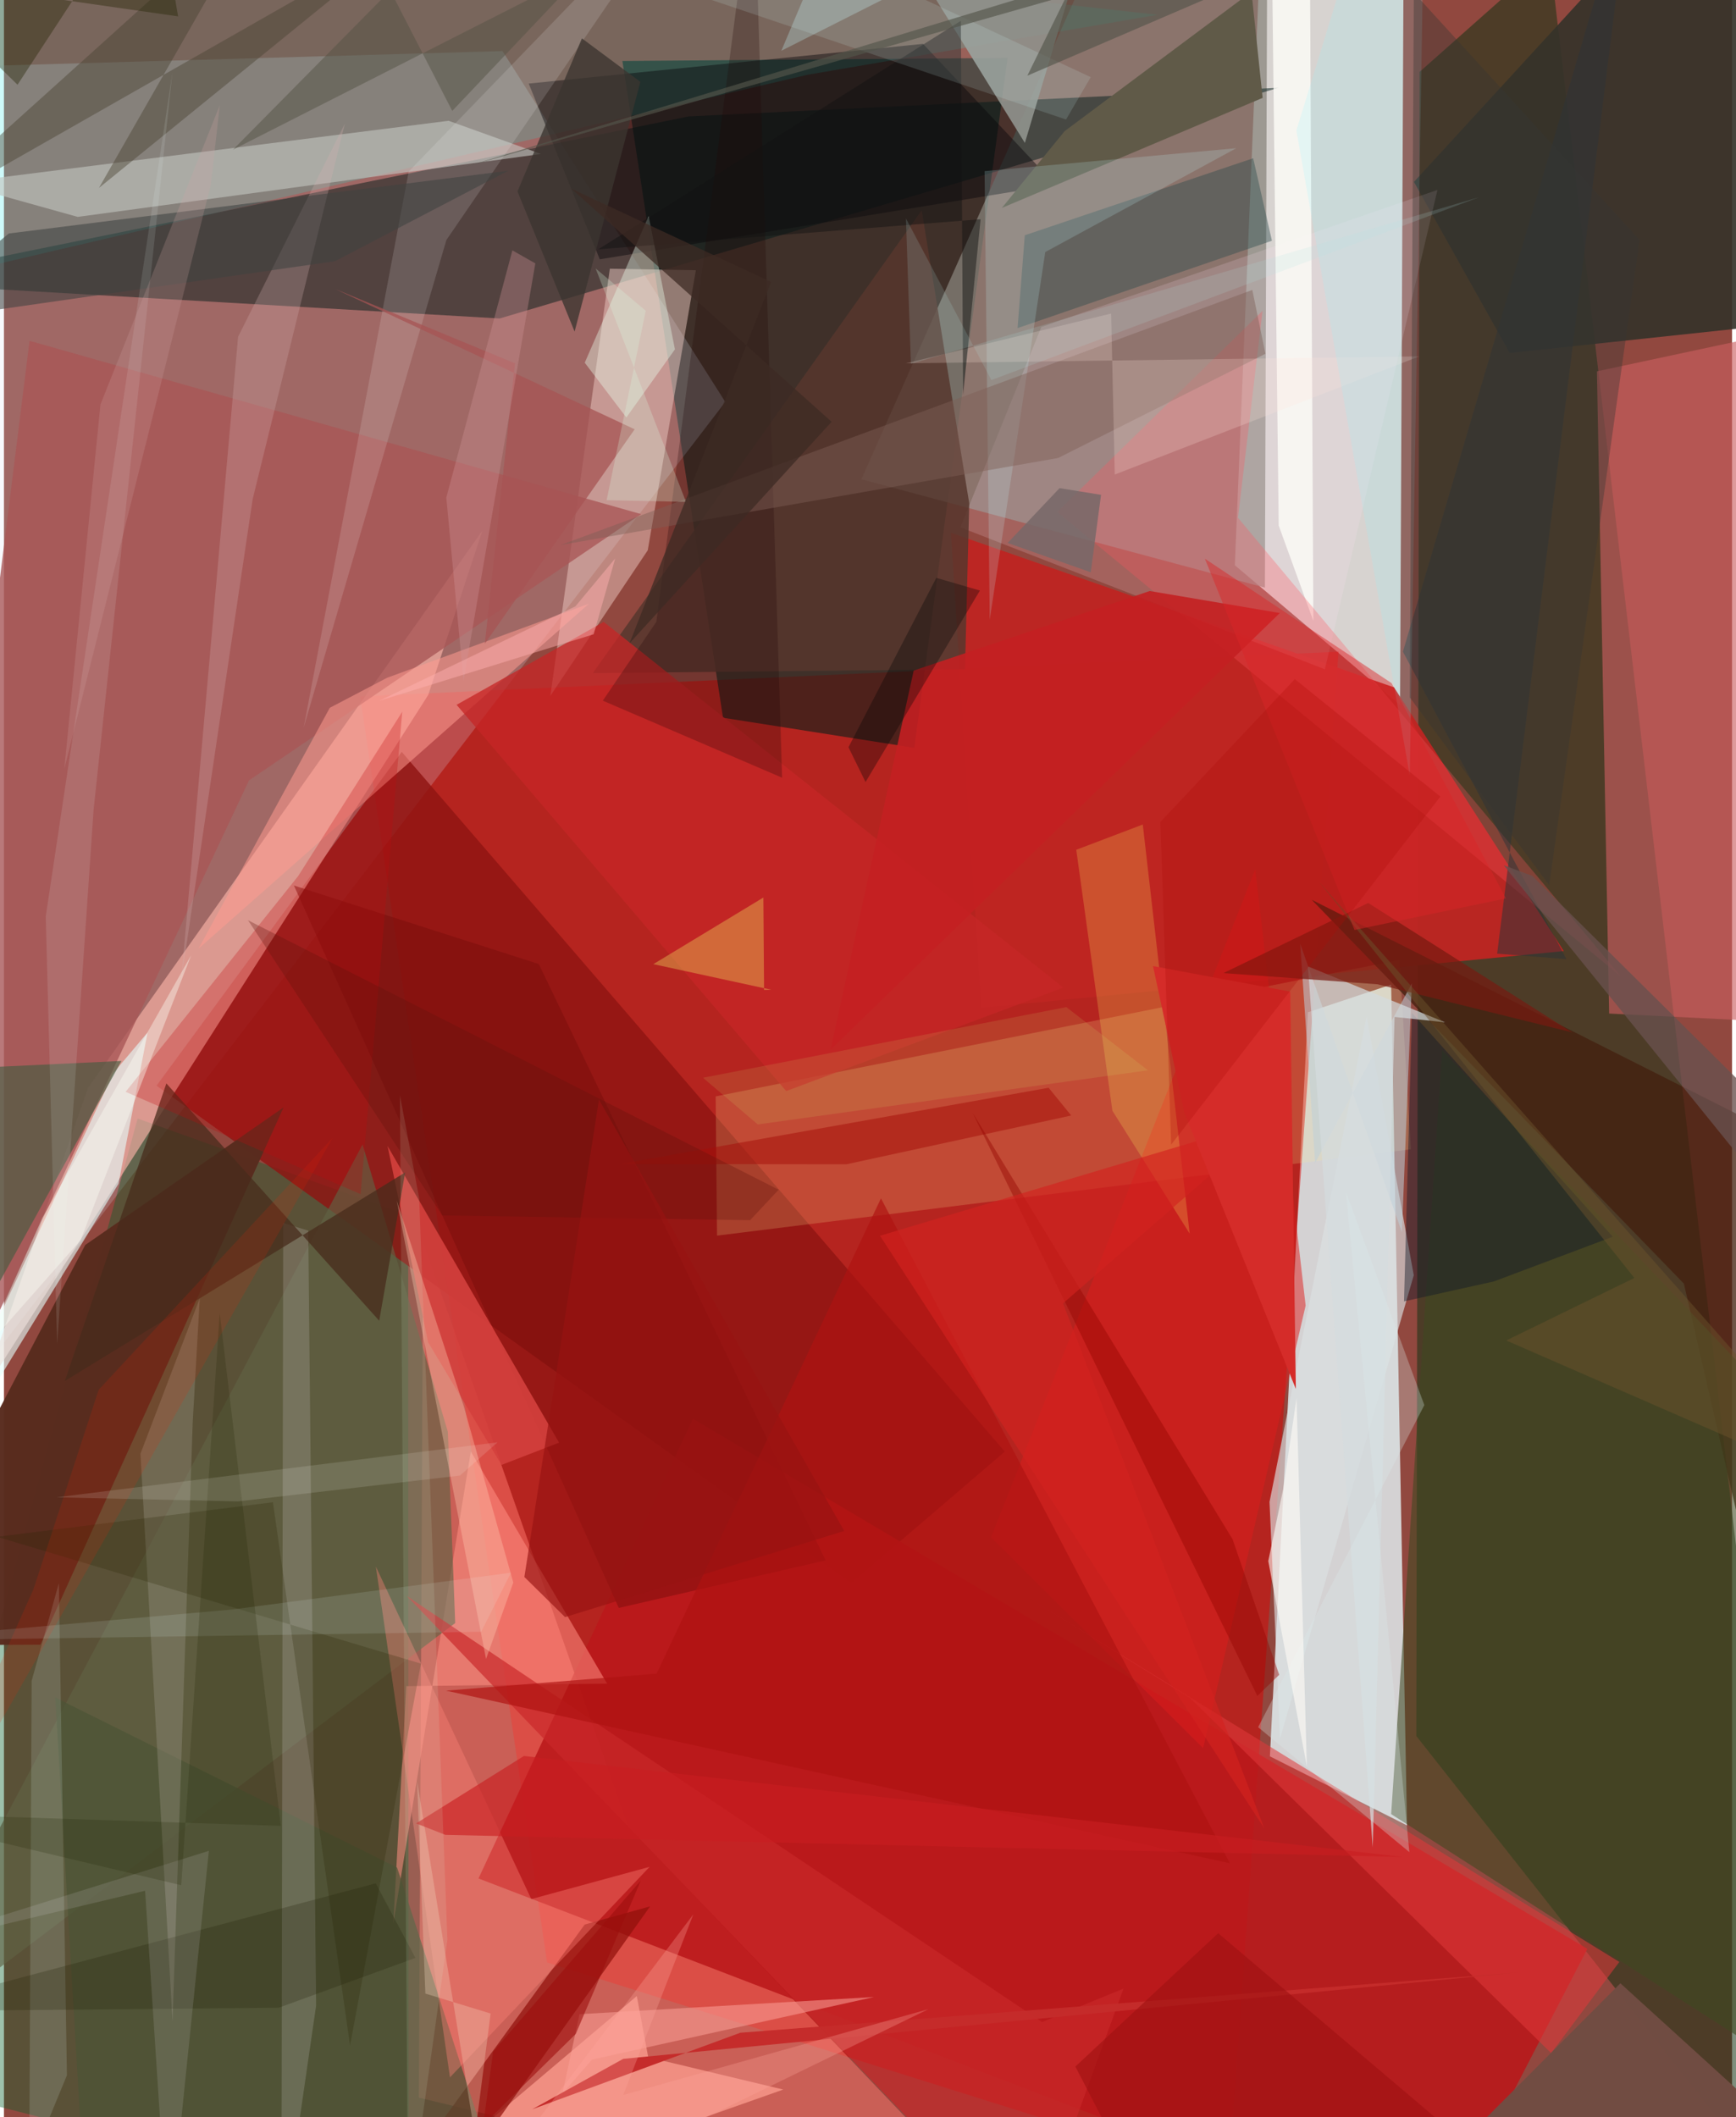 <svg xmlns="http://www.w3.org/2000/svg" width="228" height="278" viewBox="0 0 836 1024"><path fill="#91483f" d="M0 0h836v1024H0z"/><path fill="#ebfcfb" fill-opacity=".769" d="M595.468 273.386l79.92 67.598L677.298-62 606.972-4.428z"/><path fill="#e5f5f7" fill-opacity=".8" d="M671.077 476.204l7.686 406.67-66.334-33.39 18.364-359.88z"/><path fill="#da0000" fill-opacity=".502" d="M592.398 1052.796L262.746 949.15l-90.425-612.343 473.317-21.606z"/><path fill="#173315" fill-opacity=".553" d="M684.843 34.772l62.957-55.85L877.58 1086 683.253 839.65z"/><path fill="#001e19" fill-opacity=".569" d="M347.857 347.144l92.541 14.554L485.53 28.001 299.19 29.5z"/><path fill="#dae4f5" fill-opacity=".208" d="M-41.945 32.862L-62 730.192 348.966 194.41 241.18 24.689z"/><path fill="#05602a" fill-opacity=".388" d="M64.674 541.004l130.864 46.755.242 481.703-257.78-65.75z"/><path fill="#89857c" fill-opacity=".733" d="M610.012 284.223l1.076-299.981-78.593-17.229-117.671 264.785z"/><path fill="#ff766c" fill-opacity=".514" d="M202.807 600.814l-2.1 413.727L495.24 1086 302.048 883.415z"/><path fill="#001c19" fill-opacity=".49" d="M239.792 154.037L-62 136.473l393.225-80.159 285.44-13.874z"/><path fill="#8f1412" fill-opacity=".812" d="M192.436 363.67L73.82 525.095l336.042 240.657 74.315-63.665z"/><path fill="#ba181a" fill-opacity=".886" d="M766.014 942.564L333.272 686.189 229.566 908.544 691.704 1086z"/><path fill="#fbb4a9" fill-opacity=".639" d="M205.278 336.078l26.138-79.36L40.672 526.19l-51.87 149.01z"/><path fill="#35332a" fill-opacity=".914" d="M682.12 87.976L819.723-62 898 152.613l-169.557 18.104z"/><path fill="#be2522" fill-opacity=".953" d="M754.617 460.002l-281.839 27.472-14.668-229.796 214.39 74.781z"/><path fill="#ca5e60" fill-opacity=".627" d="M770.634 179.6L898 152.376l-24.191 342.683-97.268-4.83z"/><path fill="#00fff1" fill-opacity=".165" d="M388.637 36.19L-45.29 137.526-62-62 558.089 7.158z"/><path fill="#f2d1c7" fill-opacity=".467" d="M264.34 336.549l28.768-206.588 41.617.749-23.28 135.45z"/><path fill="#fcf397" fill-opacity=".188" d="M675.103 464.287l-330.796 66.001.659 67.344 335.646-41.754z"/><path fill="#592c1e" fill-opacity=".973" d="M39.321 602.155l95.935-66.522-117.6 259.848-79.656.361z"/><path fill="#e4fffd" fill-opacity=".6" d="M-62 764.091l117.398-191.52 14.076-73.17-16.461 19.482z"/><path fill="#43200f" fill-opacity=".765" d="M632.668 435.199l180.03 185.645 42.503 184.584 39.316-238.344z"/><path fill="#c2c4bf" fill-opacity=".624" d="M35.67 104.908l224.14-30.43-44.705-16.062-238.164 30.091z"/><path fill="#ffe3f7" fill-opacity=".169" d="M693.483 91.86L501.84 158.17l-39.145 96.888 176.318 68.655z"/><path fill="#fda091" fill-opacity=".733" d="M163.553 1086l213.438-75.353-65.316-15.65-5.537-29.577z"/><path fill="#56372d" fill-opacity=".847" d="M466.97 243.42l-22.985-141.713-159.131 223.858 180.071-1.85z"/><path fill="#ff8e81" fill-opacity=".549" d="M188.35 930.338l6.295-114.805 97.148-1.218-65.937-112.285z"/><path fill="#080609" fill-opacity=".443" d="M508.655 89.35l-220.409 36.071-34.39-85.004 190.783-19.2z"/><path fill="#a95756" fill-opacity=".788" d="M12.374 164.842L-62 761.244l180.546-383.792 189.668-128.795z"/><path fill="#91100b" fill-opacity=".714" d="M280.942 930.836L168.236 1086h27.597l116.755-163.956z"/><path fill="#90948e" fill-opacity=".894" d="M376.073 24.559l154.388-77.99L493.895 69.14 412.63-62z"/><path fill="#606244" fill-opacity=".647" d="M-62 996.992l280.295-211.979-3.545-92.463-41.268-139.009z"/><path fill="#de1d1c" fill-opacity=".506" d="M605.353 420.452l-127.82 323.12L580.12 845.508l49.593-214.05z"/><path fill="#3f4921" fill-opacity=".58" d="M898 721.175l-55.426 266.122-171.488-109.88 24.65-369.586z"/><path fill="#780e0c" fill-opacity=".486" d="M258.735 466.263l-118.457-37.97 157.168 349.396 100.05-22.983z"/><path fill="#4b5436" fill-opacity=".694" d="M241.016 1060.573l-50.811-157.291-165.374-82.26 15.311 259.882z"/><path fill="#2d4a4b" fill-opacity=".42" d="M613.407 116.447L490.354 158.7l3.498-44.91L604.34 76.533z"/><path fill="#605a48" d="M608.906 47.336L482.753 100.57l30.402-37.168 90.364-67.408z"/><path fill="#465b41" fill-opacity=".647" d="M-11.853 508.412L-62 518.77l118.852-5.63-77.591 140.664z"/><path fill="#dce1e3" fill-opacity=".647" d="M659.227 491.635l22.8 125.143-64.692 224.04-5.09-114.408z"/><path fill="#ff9a8f" fill-opacity=".537" d="M94.13 458.822l63.497-116.482 27.675-14.5 97.674-35.843z"/><path fill="#fefef8" fill-opacity=".792" d="M631.57-62h-18.64l3.755 316.171 16.768 46.181z"/><path fill="#ffed5d" fill-opacity=".22" d="M550.93 398.787l-32.183 12.222 17.476 126.198 37.391 59.447z"/><path fill="#f7f1fc" fill-opacity=".161" d="M151.011 970.034L134.2 1086l.886-494.488 12.129 3.7z"/><path fill="#ff555e" fill-opacity=".29" d="M596.995 250.424L782.24 472.311 509.49 247.632l99.371-97.285z"/><path fill="#c52727" fill-opacity=".765" d="M378.424 527.706l134.087-50.028L290.13 300.791l-71.16 40.104z"/><path fill="#ebffee" fill-opacity=".388" d="M301.097 201.932l-20.134-26.503 30.92-70.943 12.713 64.483z"/><path fill="#121729" fill-opacity=".435" d="M681.146 489.91l-3.84 139.524 43.558-9.677 57.439-21.595z"/><path fill="#e0383b" fill-opacity=".553" d="M781.467 948.922l-32.964 44.124L573.65 821.101l-79.07-48.99z"/><path fill="#d3403d" fill-opacity=".91" d="M185.57 554.282l82.981 143.468-27.84 10.778-35.497-59.305z"/><path fill="#ff847a" fill-opacity=".38" d="M255.101 918.522l57.267-15.606-96.594 101.833-35.853-247.045z"/><path fill="#becfd9" fill-opacity=".549" d="M634.316 562.416l-7.23-105.955 49.203 139.472 4.82-120.305z"/><path fill="#fcfcfc" fill-opacity=".145" d="M214.027 116.103L335.954-62 195.818 82.96l-50.82 268.941z"/><path fill="#482b1c" fill-opacity=".745" d="M181.536 638.792l12.55-71.725L29.442 667.949l49.133-143.934z"/><path fill="#2e3338" fill-opacity=".529" d="M722.364 461.256l64.878-521.402-110.46 375.351 79.114 148.719z"/><path fill="#494232" fill-opacity=".435" d="M197.797-32.472L45.967 90.885l80.838-141.443-176.413 158.985z"/><path fill="#c9282a" fill-opacity=".686" d="M496.4 1086l45.193-124.189-39.36 16.172L194.857 771.91z"/><path fill="#210604" fill-opacity=".259" d="M362.776-61.746l13.672 437.894-86.742-37.258 25.9-38.14z"/><path fill="#e8cf5b" fill-opacity=".404" d="M371.216 478.715l-57.063-12.39 53.23-32.225.338 44.686z"/><path fill="#c8fbff" fill-opacity=".184" d="M596.164 71.684l-92.409 50.222-26.878 177.882-2.48-217.022z"/><path fill="#7e5e56" fill-opacity=".447" d="M603.914 140.229l6.354 30.879-100.267 50.4-240.759 42.105z"/><path fill="#9c9685" fill-opacity=".357" d="M81.546 977.649l9.763-289.691 3.422-60.053-28.693 75.215z"/><path fill="#ae1311" fill-opacity=".671" d="M315.719 809.497L213.854 817.7l379.214 83.514-168.798-321.63z"/><path fill="#c10a0d" fill-opacity=".267" d="M58.854 528.084l113.675 49.483 20.165-233.33-50.367 79.492z"/><path fill="#ffcbb2" fill-opacity=".361" d="M222.486 680.302l23.922 85.115-13.191 36.964-43.187-221.677z"/><path fill="#d4dbde" fill-opacity=".702" d="M697.156 494.45l-24.422-2.59-10.564 401.644-31.361-426.098z"/><path fill="#d4eae4" fill-opacity=".169" d="M30.463 1003.746L26.561 765.74l-13.163 47.222-1.165 234.924z"/><path fill="#d3b0b1" fill-opacity=".275" d="M120.3 241.5l44.617-181.713-51.65 103.126-27.586 311.69z"/><path fill="#771a10" fill-opacity=".702" d="M664.489 476.058l94.18 23.293-98.69-62.622-70.04 33.924z"/><path fill="#714d43" fill-opacity=".996" d="M898 1064.79L781.98 959.25 655.56 1086h214.281z"/><path fill="#282302" fill-opacity=".235" d="M201.719 804.64l-205.07-61.343 133.482-16.717 37.295 262.847z"/><path fill="#c42022" fill-opacity=".898" d="M617.214 296.501L399.93 507.625l40.183-183.308 114.18-38.466z"/><path fill="#ffe5dd" fill-opacity=".22" d="M436.328 175.717l248.374-3.352-147.32 57.153-1.765-77.863z"/><path fill="#fca198" fill-opacity=".549" d="M284.497 996.138l-14.314 16.403 8.254-38.346 142.493-8.316z"/><path fill="#dbeaea" fill-opacity=".298" d="M679.895 895.8l-73.169-60.408 80.418-155.8-37.94-103.041z"/><path fill="#91f9ff" fill-opacity=".18" d="M625.245 63.073l54.842 312.007 6.465-393.238L663.653-62z"/><path fill="#565345" fill-opacity=".498" d="M110.8 72.395L186.875-4.61l29.999 58.258 64.123-67.697z"/><path fill="#3e4240" fill-opacity=".565" d="M-50.357 156.53l210.505-30.207 83.778-43.731-241.59 30.345z"/><path fill="#a75453" fill-opacity=".745" d="M232.645 311.323l14.56-135.592-86.877-35.902 144.782 67.802z"/><path fill="#a50e09" fill-opacity=".51" d="M505.38 526.11l10.933 13.425-108.736 23.584-109.446-.114z"/><path fill="#d2f776" fill-opacity=".125" d="M513.934 487.102l39.49 30.563-188.753 26.18-26.487-22.568z"/><path fill="#f7d4bb" fill-opacity=".318" d="M235.434 973.876l-31.566-9.655-4-102.73 27.977 171.314z"/><path fill="#c42c2b" fill-opacity=".992" d="M356.235 983.163l-100.654 37.009 43.999-24.378 433.19-41.791z"/><path fill="#3c3530" fill-opacity=".78" d="M307.878 39.576L276.061 160.36 248.43 92.593 279.6 18.56z"/><path fill="#d09496" fill-opacity=".341" d="M245.963 121.094l-31.962 119.543 8.31 88.717 34.75-201.951z"/><path fill="#960602" fill-opacity=".431" d="M606.357 820.266l10.58-10.226-22.568-65.568L468.572 538.15z"/><path fill="#1d1c00" fill-opacity=".227" d="M132.908 971.068l-185.862 1.714 232.82-61.876 19.186 36.06z"/><path fill="#e9f5fb" fill-opacity=".122" d="M43.361 391.716L25.733 650.063l-5.518-206.789L81.49 35.04z"/><path fill="#f0edfb" fill-opacity=".125" d="M99.14 895.182L79.498 1086 68.275 914.495-62 945.541z"/><path fill="#ef2603" fill-opacity=".153" d="M159.05 550.284L45.816 672.196 14.249 768.7-62 939.104z"/><path fill="#c91e21" fill-opacity=".624" d="M676.629 898.155l-463.104-10.707-14.134-5.528 52.154-32.62z"/><path fill="#69514e" fill-opacity=".784" d="M868.994 595.888l-143.419-177.38 13.773 5.121L864.84 548.002z"/><path fill="#121313" fill-opacity=".467" d="M287.512 120.595L462.935 10.06l1.076 181.026 8.461-85.042z"/><path fill="#9e1211" fill-opacity=".608" d="M518.325 999.524l44.72 86.476h202.25L587.41 935.025z"/><path fill="#d7ffff" fill-opacity=".137" d="M158.544-62l176.088 10.043 191.12 89.275-11.938 20.497z"/><path fill="#e6feff" fill-opacity=".118" d="M-62 793.693l292.855-4.463 14.44-28.569L110.5 778.46z"/><path fill="#60120d" fill-opacity=".298" d="M118.082 445.098l93.984 142.773 148.897 2.293 13.798-14.735z"/><path fill="#776968" fill-opacity=".863" d="M485.544 262.621l40.224 14.172 4.968-37.456-20.07-3.24z"/><path fill="#363534" fill-opacity=".376" d="M791.265 116.056l-43.72 312.112-67.457-90.838 1.97-340.89z"/><path fill="#222500" fill-opacity=".204" d="M-62 876.72l147.771 35.102 18.604-276.664 29.534 247.959z"/><path fill="#54554a" fill-opacity=".651" d="M724.546-62L221.586 81.177 517.322-8.617l-22.243 45.226z"/><path fill="#6b522b" fill-opacity=".49" d="M726.76 648.338l61.98-30.234-152.778-191.898L898 723.014z"/><path fill="#ffb1b0" fill-opacity=".471" d="M295.709 270.086l-10.425 36.686-103.694 32.162 94.867-45.668z"/><path fill="#971311" fill-opacity=".655" d="M271.45 782.144l135.055-41.668-118.653-208.618-36.09 230.87z"/><path fill="#d32320" fill-opacity=".651" d="M609.738 884.363l-97.39-253.978L615.803 540.3 423.82 597.696z"/><path fill="#262403" fill-opacity=".392" d="M72.61-59.946L6.562 40.992l-52.955-51.778L84.253 7.926z"/><path fill="#ffa99d" fill-opacity=".286" d="M299.576 1013.28l147.683-41.535L212.519 1086l120.974-160.08z"/><path fill="#f8fbf7" fill-opacity=".133" d="M220.61 713.665l18.196-16.072-213.47 26.613 87.895 1.964z"/><path fill="#000504" fill-opacity=".322" d="M472.14 285.615l-21.095-6.13-42.494 81.925 8.258 16.843z"/><path fill="#b2e4e4" fill-opacity=".165" d="M438.759 175.98l-2.414-70.36 41.346 78.206 235.955-88.447z"/><path fill="#9c0f0d" fill-opacity=".596" d="M236.649 992.321l-4.81 35.472 44.796-44.065 31.454-74.183z"/><path fill="#fffcf6" fill-opacity=".6" d="M618.8 720.477l-7.159 34.548 18.654 99.286-4.972-178.068z"/><path fill="#d52c29" d="M624.982 671.79l-2.719-192.18-66.377-12.352 15.238 71.065z"/><path fill="#dafde1" fill-opacity=".255" d="M310.478 150.295l-24.252-20.473 43.725 112.929-38.392-.831z"/><path fill="#dbfcdf" fill-opacity=".125" d="M200.845 579.418l13.674 358.808-19.008 135.515-3.955-543.995z"/><path fill="#fefff5" fill-opacity=".396" d="M-10.168 653.38l47.158-53.442 53.59-137.932-72.046 127.101z"/><path fill="#d1a7a6" fill-opacity=".22" d="M46.68 195.633l57.75-144.772-4.344 38.398-70.9 282.669z"/><path fill="#da2627" fill-opacity=".463" d="M726.569 434.519l-55.283-104.106-90.311-60.184 72.387 179.58z"/><path fill="#3d2b23" fill-opacity=".741" d="M400.4 204l-97.772 107.127 68.487-174.74-96.569-45.088z"/><path fill="#ad0d0a" fill-opacity=".278" d="M624.485 328.466l70.4 56.807L564.66 553.624l-5.2-156.093z"/></svg>